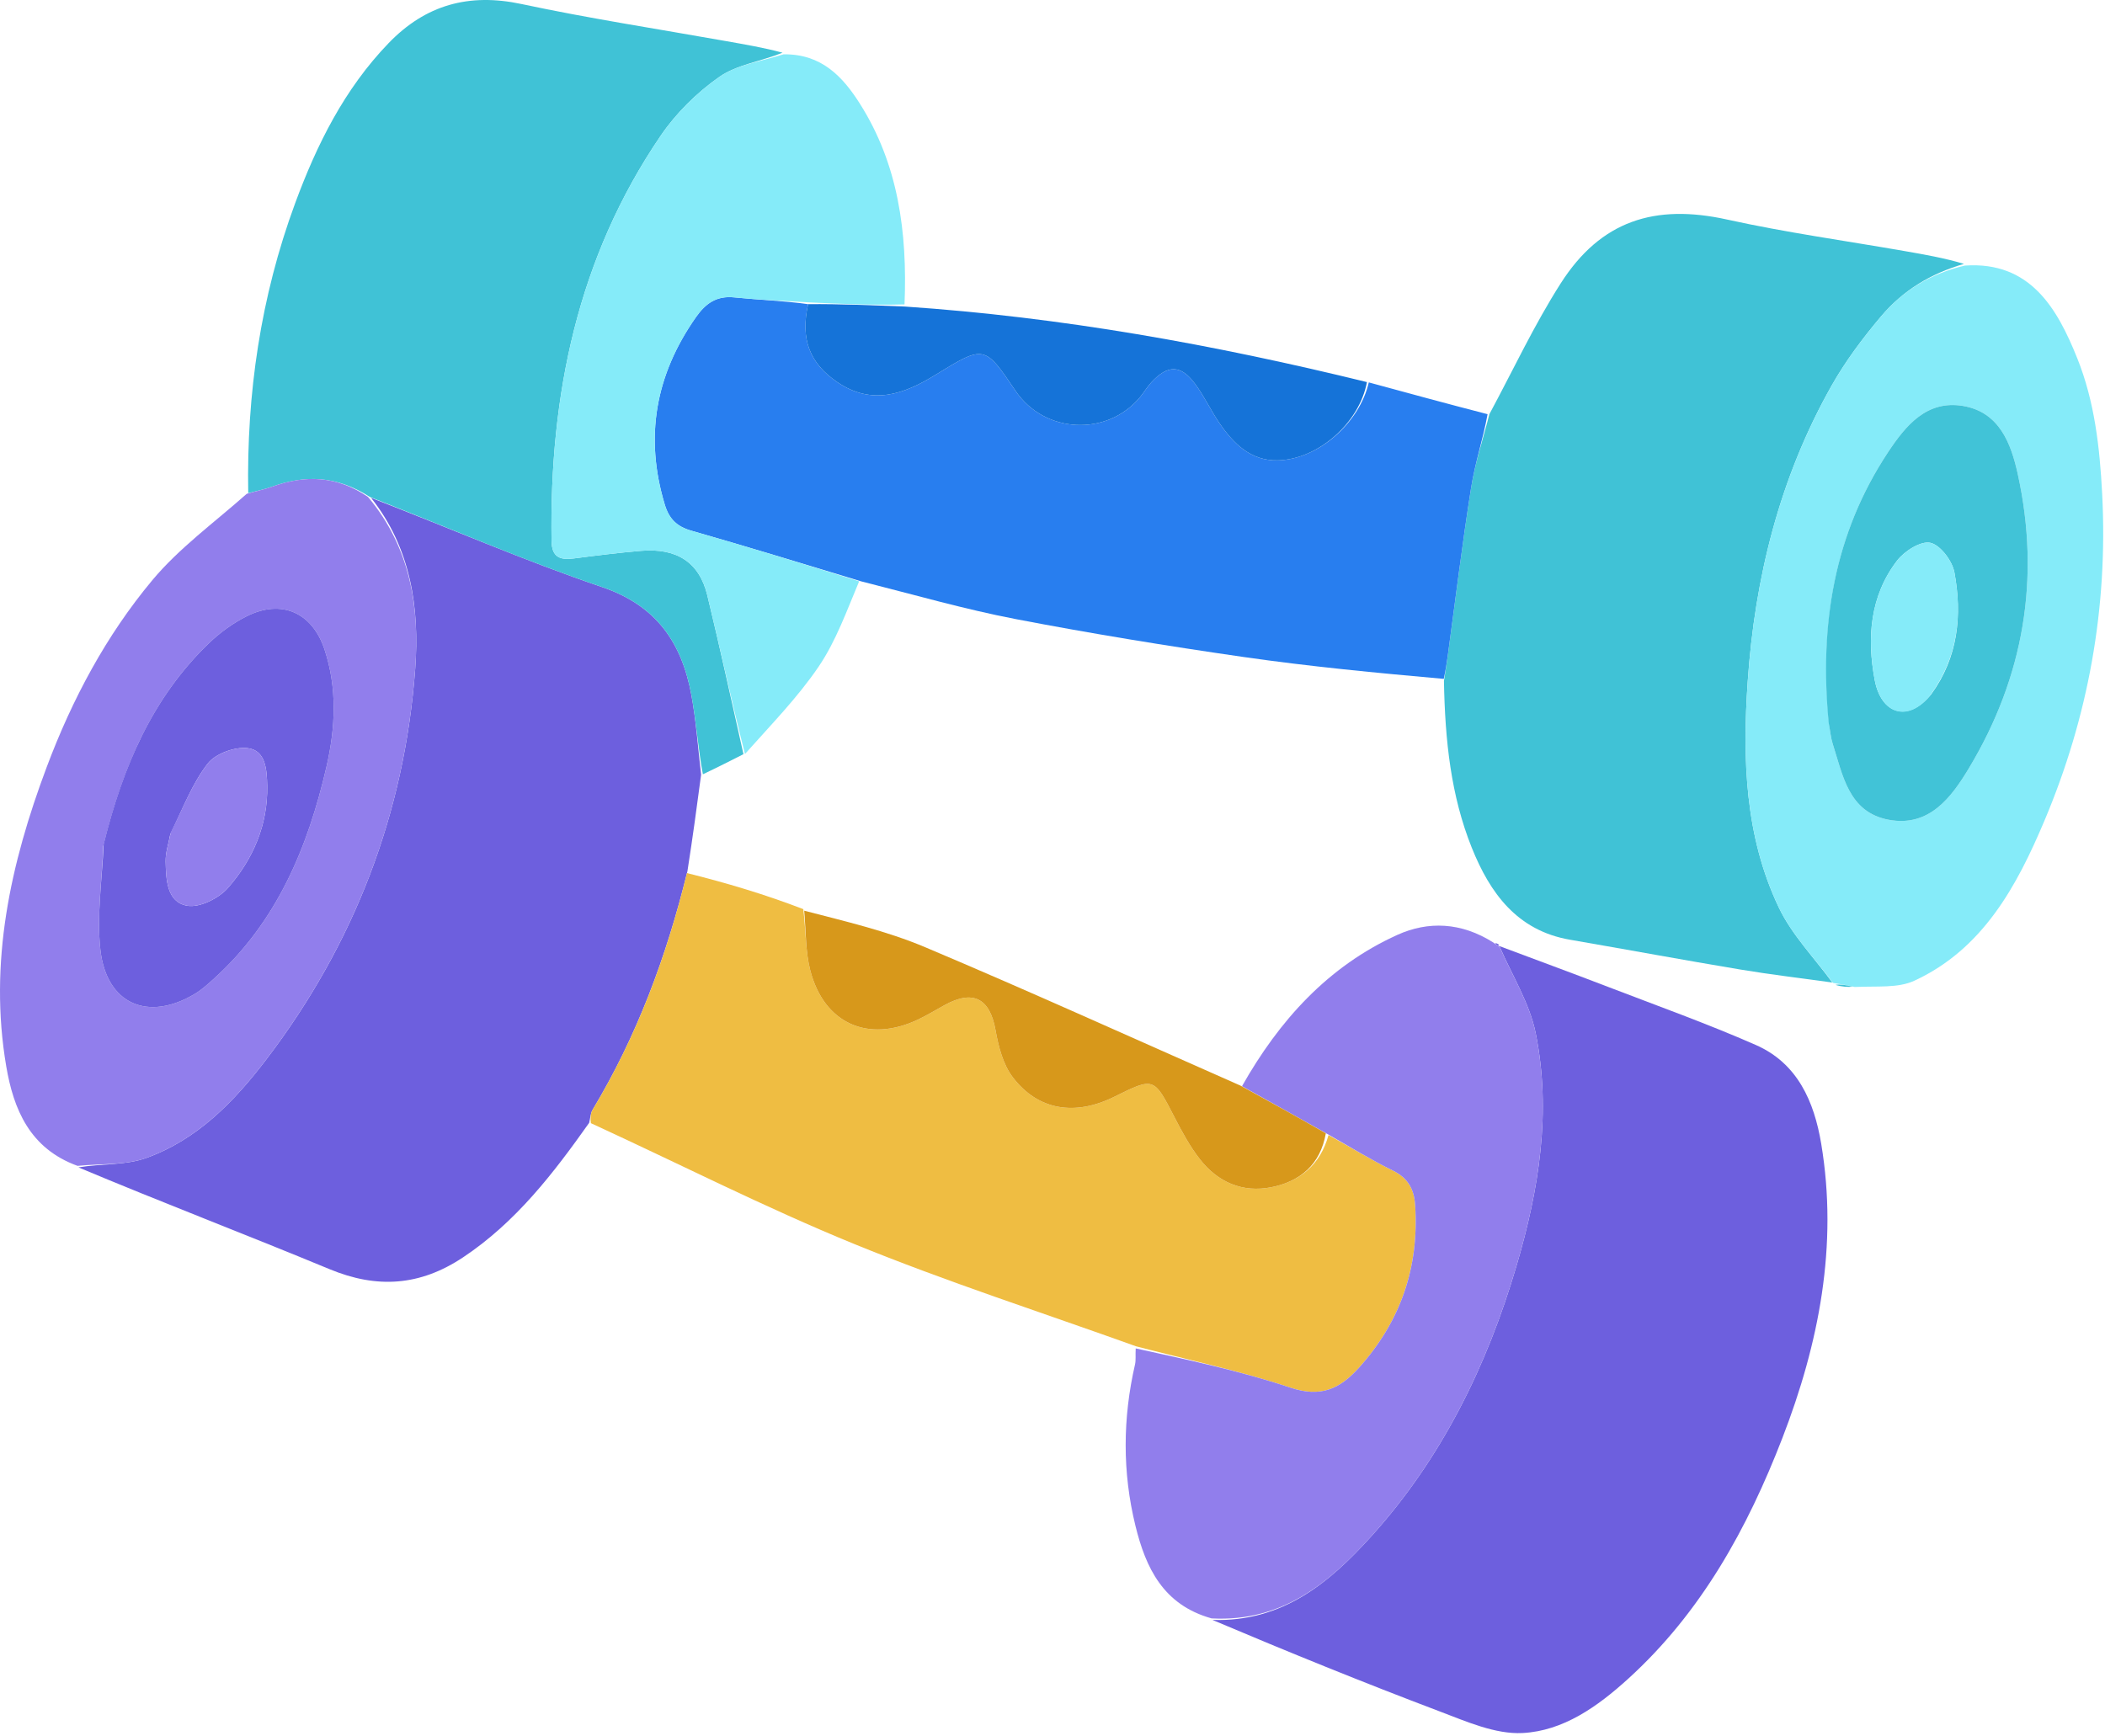 <svg width="451" height="372" viewBox="0 0 451 372" fill="none" xmlns="http://www.w3.org/2000/svg">
<path d="M321.254 202.724C328.996 205.627 336.759 208.479 344.477 211.446C355.085 215.524 365.809 219.351 376.203 223.923C385.122 227.846 388.683 236.016 390.196 245.067C393.848 266.908 389.696 287.907 381.88 308.129C374.406 327.463 364.508 345.498 348.821 359.739C342.267 365.69 334.944 370.897 326.211 371.348C320.391 371.648 314.221 368.899 308.502 366.734C292.085 360.52 275.818 353.909 259.765 347.111C274.76 347.609 284.848 339.11 293.785 329.212C308.891 312.481 318.608 292.671 324.938 271.152C329.733 254.853 332.424 238.222 329.026 221.393C327.717 214.911 323.918 208.932 321.254 202.724Z" fill="#6D5FDE"/>
<path d="M392.578 210.529C385.993 209.61 379.384 208.836 372.828 207.741C360.655 205.709 348.519 203.459 336.358 201.359C325.019 199.401 319.223 191.331 315.341 181.674C310.862 170.531 309.597 158.683 309.368 145.917C309.729 143.628 309.959 142.17 310.159 140.708C311.811 128.637 313.278 116.537 315.188 104.506C316.034 99.177 317.772 93.99 319.105 88.739C324.157 79.369 328.675 69.658 334.388 60.711C342.957 47.29 354.544 43.617 370.044 47.045C382.561 49.812 395.3 51.572 407.94 53.776C412.266 54.531 416.594 55.279 420.79 56.547C413.574 58.629 407.64 62.329 403.047 67.763C399.095 72.438 395.358 77.431 392.36 82.753C381.299 102.382 375.968 123.807 374.446 146.095C373.319 162.6 373.822 179.222 381.142 194.517C383.931 200.344 388.707 205.22 392.578 210.529Z" fill="#40C2D6"/>
<path d="M150.213 165.999C149.327 172.654 148.441 179.308 147.282 186.693C142.749 205.169 136.411 222.084 126.98 237.776C126.499 238.576 126.471 239.647 126.232 240.591C118.557 251.433 110.538 261.874 99.235 269.405C89.999 275.558 80.797 276.179 70.595 271.948C52.683 264.519 34.556 257.605 16.801 250.14C21.829 249.311 26.893 249.708 31.259 248.15C42.256 244.228 50.174 236.045 57.097 226.953C75.934 202.218 86.677 174.252 88.959 143.313C89.923 130.241 88.01 117.358 79.496 106.668C96.231 113.119 112.374 120.153 128.991 125.79C140.646 129.745 146.052 137.71 148.118 148.851C149.166 154.503 149.536 160.279 150.213 165.999Z" fill="#6D5FDE"/>
<path d="M318.713 88.752C317.772 93.99 316.033 99.177 315.187 104.506C313.278 116.536 311.811 128.637 310.158 140.708C309.958 142.17 309.729 143.628 309.334 145.468C294.883 144.182 280.569 142.816 266.353 140.766C250.073 138.419 233.823 135.766 217.671 132.666C206.724 130.565 195.969 127.465 184.466 124.558C171.893 120.75 160.006 117.12 148.06 113.696C145.011 112.821 143.354 111.169 142.443 108.162C138.046 93.641 140.429 80.339 149.097 67.976C151.185 64.998 153.514 63.335 157.331 63.724C162.61 64.262 167.924 64.451 173.142 65.177C171.442 72.707 173.486 77.892 179.438 81.916C186.835 86.916 193.632 84.501 200.362 80.365C210.916 73.879 210.932 73.906 217.592 83.773C223.764 92.916 237.186 93.596 244.246 85.109C245.095 84.088 245.77 82.913 246.667 81.941C250.193 78.121 252.96 78.118 256.036 82.238C258.016 84.89 259.414 87.968 261.292 90.705C264.302 95.092 267.997 98.77 273.777 98.646C282.352 98.462 291.251 90.677 293.269 81.942C301.619 84.217 309.97 86.491 318.713 88.752Z" fill="#287EEF"/>
<path d="M126.599 240.67C126.471 239.647 126.499 238.576 126.98 237.776C136.411 222.084 142.749 205.169 147.18 187.08C155.547 189.164 163.742 191.591 172.109 194.807C172.687 199.709 172.576 203.954 173.595 207.909C176.545 219.359 186.053 223.55 196.74 218.445C198.686 217.515 200.535 216.385 202.429 215.347C208.544 211.998 212.092 213.961 213.302 220.768C213.921 224.249 214.904 228.082 216.972 230.807C222.403 237.962 230.324 239.185 238.742 235.01C247.272 230.78 247.212 230.811 251.648 239.417C253.241 242.509 254.923 245.628 257.048 248.357C260.907 253.313 266.194 255.638 272.439 254.382C278.593 253.145 282.898 249.517 284.637 243.217C289.425 245.86 293.816 248.572 298.431 250.829C301.699 252.428 302.983 254.876 303.202 258.257C304.06 271.526 300.117 283.082 291.203 293.02C287.088 297.607 283.014 299.528 276.462 297.338C265.662 293.727 254.444 291.369 243.403 288.483C223.22 281.227 202.765 274.636 182.933 266.523C163.941 258.754 145.595 249.404 126.599 240.67Z" fill="#EFBD42"/>
<path d="M150.594 165.912C149.536 160.279 149.166 154.502 148.118 148.851C146.052 137.71 140.646 129.744 128.991 125.79C112.374 120.153 96.231 113.119 79.222 106.477C72.179 101.926 65.407 101.718 58.329 104.274C56.662 104.875 54.9 105.212 53.182 105.67C52.807 84.373 55.839 63.618 63.222 43.585C67.873 30.966 73.79 19.061 83.263 9.239C91.166 1.045 100.446 -1.544 111.716 0.859C126.175 3.943 140.813 6.185 155.377 8.777C159.537 9.518 163.706 10.214 167.661 11.294C162.956 13.191 157.855 13.858 154.117 16.473C149.311 19.834 144.846 24.246 141.542 29.097C123.734 55.246 117.717 84.707 118.168 115.865C118.219 119.398 119.945 120.052 122.942 119.662C127.721 119.04 132.509 118.442 137.31 118.033C144.982 117.379 149.821 120.476 151.537 127.541C154.285 138.855 156.719 150.246 159.286 161.604C156.516 163.011 153.745 164.418 150.594 165.912Z" fill="#40C2D6"/>
<path d="M243.33 288.932C254.444 291.369 265.662 293.727 276.462 297.338C283.014 299.528 287.088 297.607 291.203 293.02C300.117 283.082 304.06 271.526 303.202 258.257C302.983 254.876 301.7 252.428 298.431 250.829C293.816 248.572 289.425 245.86 284.363 242.968C277.891 239.313 271.994 236.032 266.097 232.751C274.044 218.695 284.515 207.051 299.403 200.317C305.931 197.365 313.035 197.552 319.984 201.983C320.701 202.56 320.972 202.703 321.288 202.761C321.288 202.761 321.24 202.773 321.247 202.748C323.918 208.932 327.717 214.911 329.026 221.393C332.424 238.222 329.733 254.853 324.938 271.152C318.608 292.671 308.891 312.481 293.785 329.212C284.848 339.11 274.76 347.609 259.582 346.784C249.199 343.878 245.475 335.931 243.266 326.922C240.451 315.438 240.539 303.901 243.179 292.372C243.397 291.419 243.24 290.38 243.33 288.932Z" fill="#917EEC"/>
<path d="M392.696 210.595C388.707 205.22 383.931 200.344 381.142 194.517C373.822 179.222 373.319 162.6 374.446 146.095C375.968 123.807 381.299 102.382 392.359 82.753C395.358 77.431 399.095 72.438 403.047 67.762C407.64 62.329 413.574 58.629 421 56.905C434.997 55.951 440.789 66.108 445.08 76.827C448.765 86.034 449.875 95.839 450.395 105.85C451.66 130.236 447.413 153.627 438.012 175.889C432.155 189.76 424.874 203.37 410.123 210.159C406.629 211.767 402.165 211.267 397.389 211.487C395.448 211.05 394.266 210.863 393.083 210.676C393.083 210.676 392.814 210.661 392.696 210.595ZM391.914 155.435C392.152 156.745 392.249 158.1 392.652 159.357C394.822 166.118 396.047 174 404.579 175.644C413.371 177.337 418.145 170.762 421.882 164.543C433.589 145.056 437.209 123.928 432.326 101.656C430.896 95.129 428.426 88.322 420.605 86.989C412.827 85.663 408.301 91.194 404.569 96.817C392.912 114.377 389.773 133.934 391.914 155.435Z" fill="#85EBF9"/>
<path d="M52.863 105.812C54.9 105.212 56.662 104.875 58.329 104.274C65.407 101.719 72.179 101.926 78.832 106.464C88.01 117.358 89.923 130.241 88.959 143.313C86.677 174.252 75.934 202.218 57.097 226.953C50.174 236.045 42.256 244.228 31.259 248.15C26.893 249.708 21.829 249.311 16.616 249.817C6.352 246.099 2.899 237.658 1.338 228.494C-2.448 206.27 2.225 185.072 10.026 164.312C15.488 149.778 22.741 136.176 32.635 124.322C38.372 117.448 45.85 112.028 52.863 105.812ZM22.13 181.294C21.855 188.705 20.697 196.215 21.508 203.505C22.811 215.209 31.756 219.01 41.83 212.912C43.236 212.06 44.489 210.923 45.72 209.816C59.321 197.579 65.975 181.56 69.956 164.269C71.868 155.963 72.292 147.449 69.51 139.111C66.892 131.262 60.329 128.321 52.888 132.03C49.959 133.49 47.172 135.509 44.805 137.78C32.6 149.492 26.301 164.389 22.13 181.294Z" fill="#917EEC"/>
<path d="M159.614 161.564C156.719 150.246 154.285 138.855 151.537 127.541C149.821 120.476 144.982 117.379 137.31 118.033C132.509 118.442 127.721 119.04 122.942 119.662C119.945 120.052 118.219 119.398 118.168 115.865C117.717 84.707 123.734 55.247 141.542 29.097C144.846 24.246 149.311 19.835 154.117 16.473C157.855 13.858 162.956 13.191 167.873 11.64C176.021 11.522 180.575 16.447 184.237 22.228C192.447 35.191 194.423 49.724 193.795 65.226C186.644 65.419 179.934 65.105 173.223 64.79C167.924 64.451 162.61 64.262 157.331 63.724C153.514 63.335 151.185 64.998 149.097 67.976C140.429 80.339 138.046 93.641 142.443 108.162C143.354 111.169 145.011 112.822 148.06 113.696C160.007 117.12 171.894 120.75 184.074 124.561C181.419 130.857 179.132 137.329 175.405 142.825C170.886 149.489 165.151 155.328 159.614 161.564Z" fill="#85EBF9"/>
<path d="M265.774 232.621C271.994 236.032 277.891 239.313 284.062 242.842C282.898 249.517 278.593 253.145 272.439 254.382C266.194 255.638 260.907 253.312 257.048 248.357C254.923 245.628 253.242 242.509 251.648 239.417C247.213 230.811 247.272 230.78 238.742 235.01C230.324 239.185 222.403 237.962 216.972 230.807C214.904 228.082 213.921 224.249 213.302 220.768C212.092 213.961 208.544 211.998 202.429 215.347C200.535 216.385 198.686 217.515 196.74 218.445C186.053 223.549 176.545 219.359 173.595 207.909C172.576 203.954 172.687 199.708 172.304 195.138C180.97 197.397 189.895 199.453 198.207 202.96C220.76 212.475 243.054 222.605 265.774 232.621Z" fill="#D7981B"/>
<path d="M173.142 65.176C179.933 65.105 186.644 65.419 193.799 65.682C227.487 67.958 260.143 73.85 292.865 81.871C291.251 90.677 282.352 98.462 273.777 98.646C267.997 98.77 264.302 95.092 261.292 90.705C259.414 87.968 258.016 84.89 256.036 82.238C252.96 78.118 250.193 78.121 246.667 81.941C245.77 82.913 245.095 84.088 244.246 85.109C237.186 93.596 223.764 92.916 217.592 83.773C210.932 73.906 210.915 73.879 200.362 80.365C193.632 84.501 186.835 86.915 179.438 81.915C173.486 77.892 171.442 72.707 173.142 65.176Z" fill="#1573D8"/>
<path d="M393.25 211.036C394.266 210.863 395.448 211.05 396.936 211.423C395.966 211.538 394.691 211.467 393.25 211.036Z" fill="#40C2D6"/>
<path d="M321.212 202.495C320.972 202.703 320.701 202.56 320.32 202.156C320.488 202.064 320.812 202.147 321.212 202.495Z" fill="#6D5FDE"/>
<path d="M391.815 155.004C389.773 133.934 392.912 114.377 404.569 96.817C408.301 91.194 412.827 85.663 420.606 86.989C428.427 88.322 430.896 95.129 432.327 101.656C437.209 123.928 433.59 145.056 421.882 164.543C418.146 170.762 413.371 177.337 404.579 175.644C396.047 174 394.822 166.118 392.652 159.356C392.249 158.1 392.152 156.745 391.815 155.004ZM413.77 148.764C419.528 140.854 420.434 131.871 418.74 122.675C418.284 120.198 415.748 116.805 413.6 116.314C411.568 115.849 408.044 118.068 406.475 120.106C400.627 127.699 399.967 136.727 401.663 145.721C403.05 153.076 408.815 154.896 413.77 148.764Z" fill="#41C3D7"/>
<path d="M22.213 180.879C26.301 164.389 32.6 149.492 44.806 137.78C47.172 135.509 49.959 133.49 52.888 132.029C60.329 128.32 66.892 131.262 69.511 139.11C72.293 147.449 71.869 155.963 69.956 164.269C65.975 181.56 59.321 197.579 45.72 209.816C44.489 210.923 43.237 212.06 41.83 212.912C31.757 219.01 22.811 215.209 21.509 203.505C20.697 196.215 21.856 188.705 22.213 180.879ZM36.486 178.743C36.13 180.706 35.442 182.676 35.489 184.629C35.581 188.467 35.729 193.297 40.097 194.078C42.773 194.556 46.914 192.473 48.878 190.217C54.207 184.096 57.414 176.788 57.25 168.366C57.182 164.915 56.927 160.794 53.086 160.316C50.319 159.972 46.153 161.491 44.492 163.635C41.207 167.877 39.225 173.128 36.486 178.743Z" fill="#6D5FDE"/>
<path d="M413.522 149.036C408.815 154.896 403.05 153.076 401.663 145.721C399.967 136.727 400.628 127.699 406.475 120.106C408.044 118.068 411.568 115.849 413.6 116.314C415.748 116.805 418.284 120.198 418.74 122.675C420.434 131.871 419.528 140.853 413.522 149.036Z" fill="#85EBF9"/>
<path d="M36.595 178.352C39.224 173.128 41.207 167.877 44.492 163.635C46.153 161.491 50.319 159.972 53.085 160.316C56.927 160.794 57.182 164.915 57.249 168.366C57.414 176.788 54.207 184.096 48.877 190.217C46.913 192.473 42.772 194.556 40.096 194.078C35.729 193.297 35.58 188.467 35.489 184.629C35.442 182.676 36.13 180.706 36.595 178.352Z" fill="#917EEC"/>
</svg>

